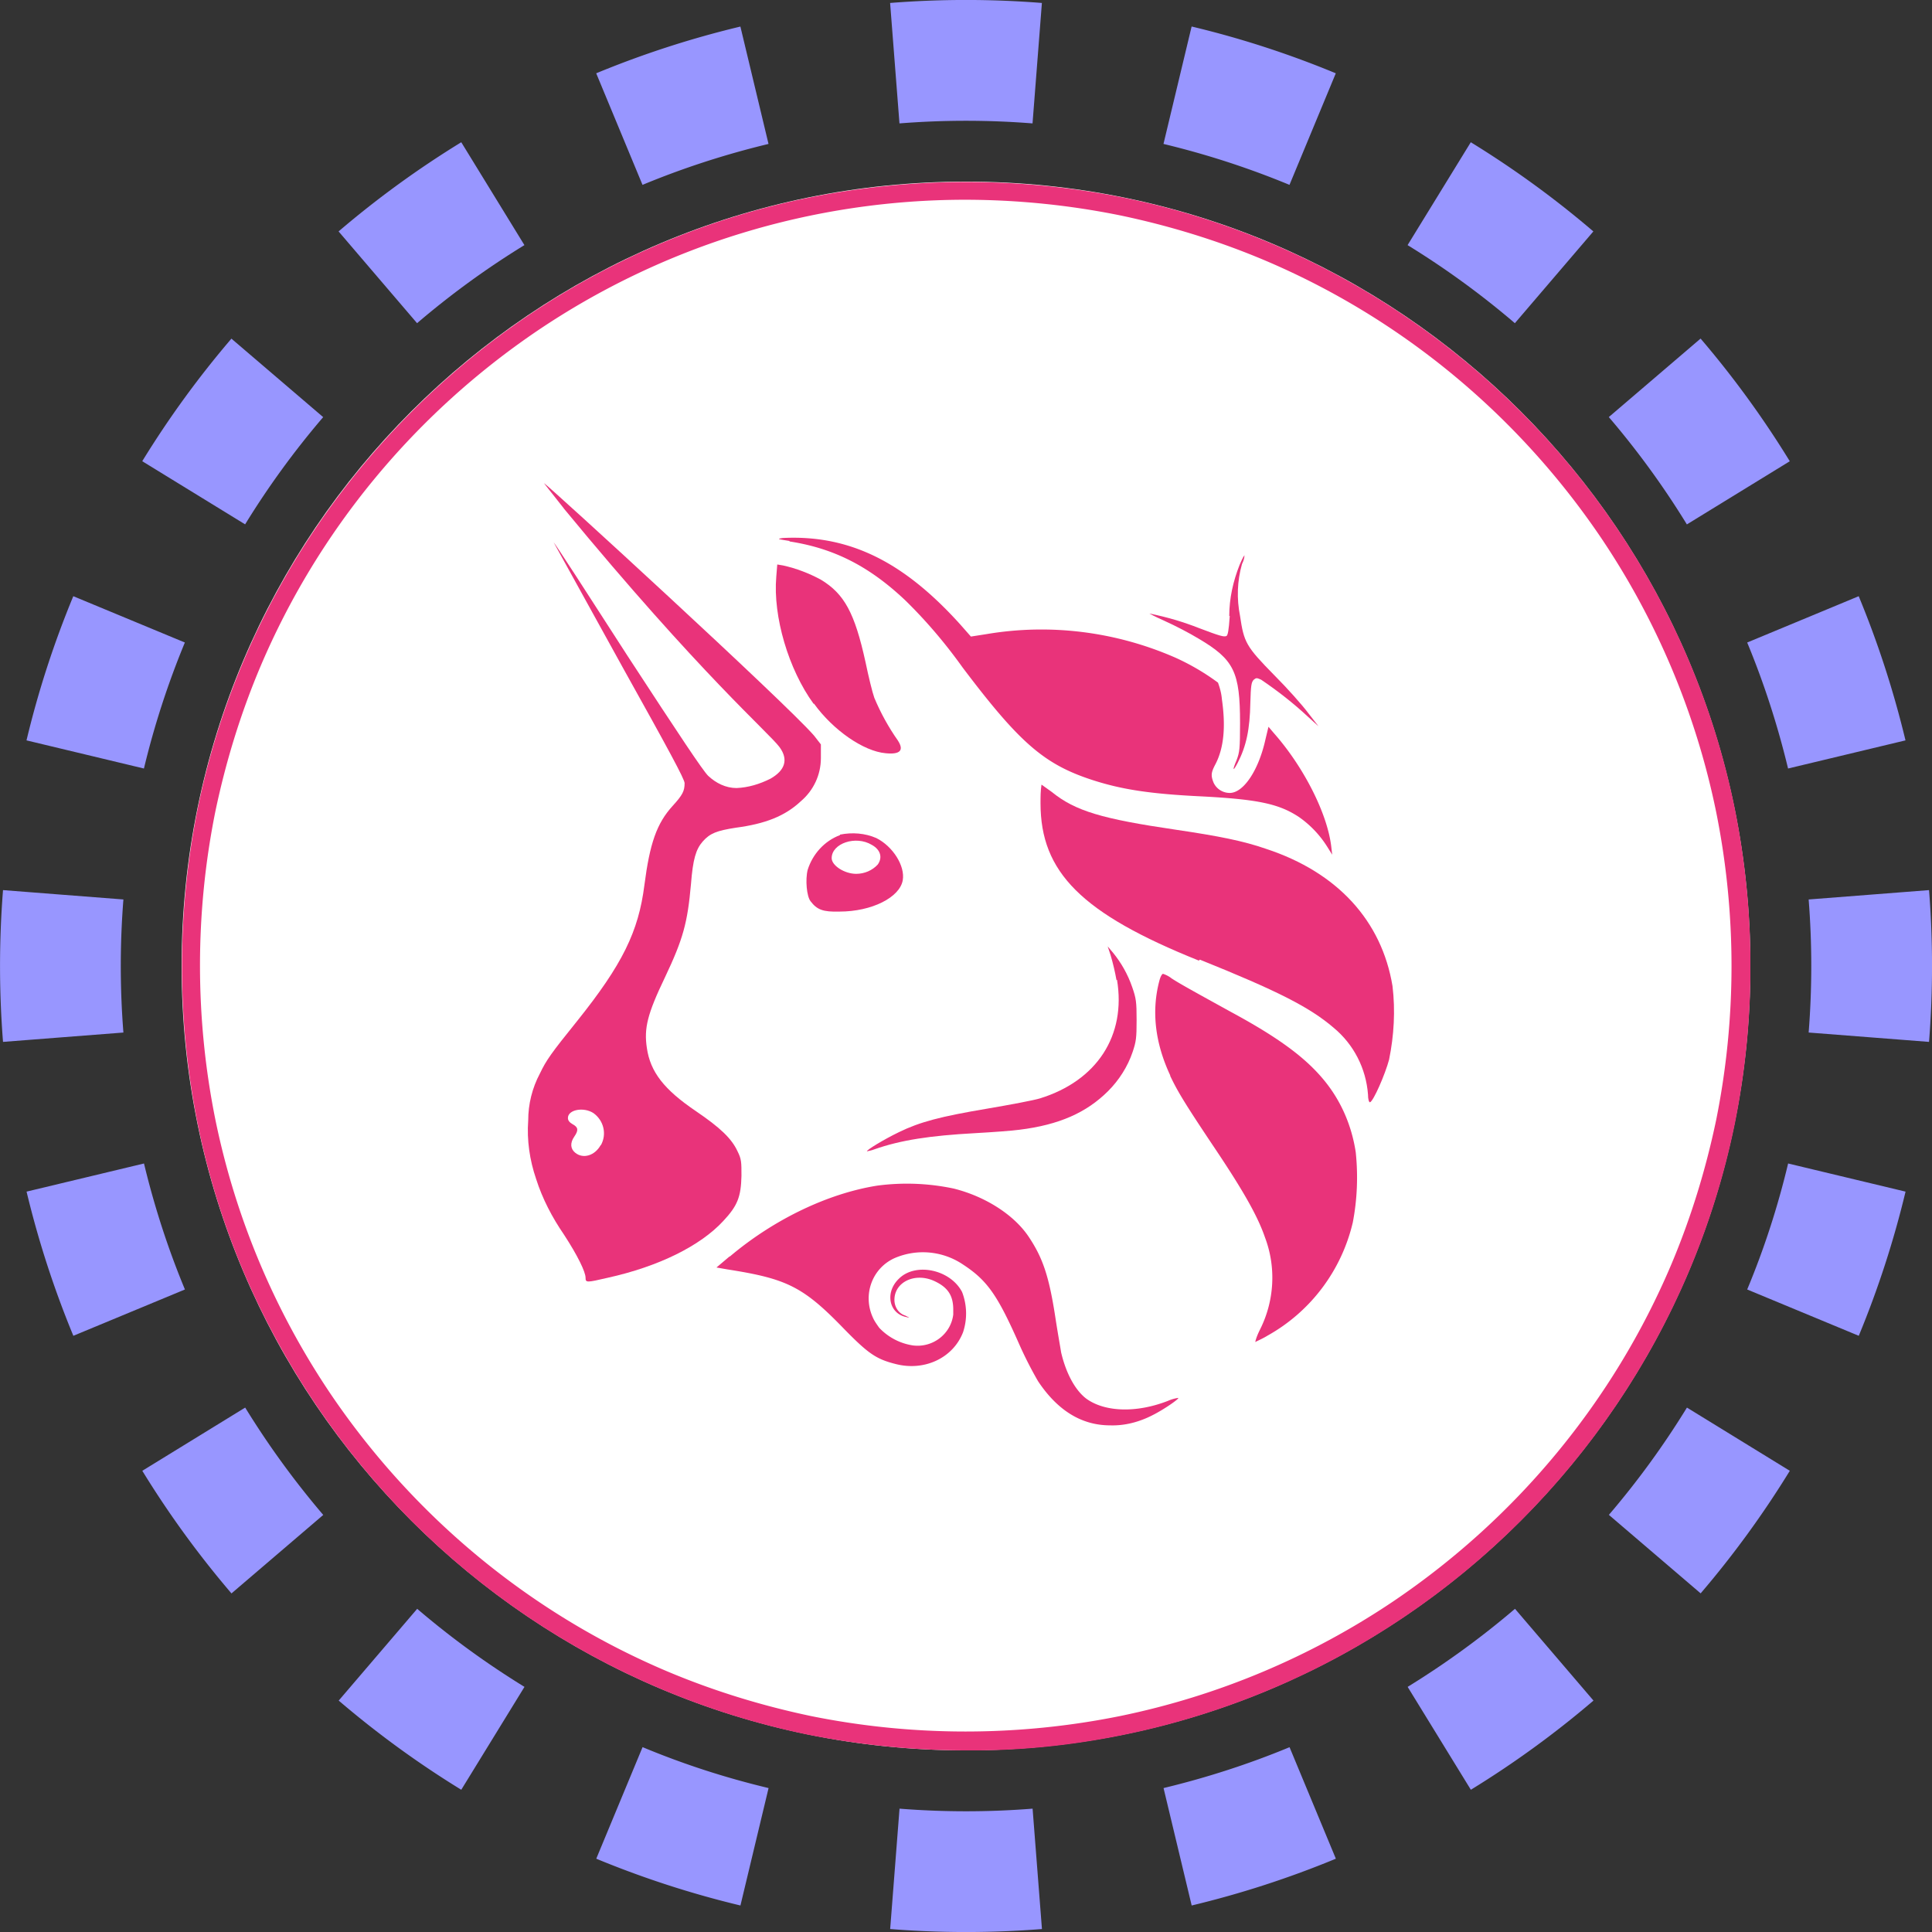 <svg width="32" height="32" fill="none" viewBox="0 0 32 32" xmlns="http://www.w3.org/2000/svg"><rect x="0" y="0" width="32" height="32" fill="#333333" stroke="none"/><path fill="#9896FF" fill-rule="evenodd" d="m31.951 17.257-1.994-.155a14 14 0 0 0 0-2.204l1.994-.155a16 16 0 0 1 0 2.514m-.39-4.994-1.945.466q-.26-1.08-.677-2.087l1.847-.767q.478 1.154.775 2.388M29.644 7.64 27.94 8.686a14 14 0 0 0-1.293-1.778l1.52-1.3a16 16 0 0 1 1.477 2.031m-3.253-3.806-1.3 1.52a14 14 0 0 0-1.777-1.293l1.047-1.704q1.076.661 2.03 1.477m-4.266-2.619-.767 1.848a14 14 0 0 0-2.087-.678l.466-1.945c.822.196 1.62.457 2.388.775M17.257.05l-.155 1.994a14 14 0 0 0-2.204 0L14.743.049a16 16 0 0 1 2.514 0m-4.994.39.466 1.945q-1.08.26-2.087.678l-.767-1.848A16 16 0 0 1 12.263.44M7.64 2.356 8.686 4.06a14 14 0 0 0-1.778 1.293l-1.3-1.52A16 16 0 0 1 7.64 2.356M3.833 5.609l1.52 1.3A14 14 0 0 0 4.06 8.685L2.356 7.639q.661-1.076 1.477-2.03M1.214 9.875l1.848.767a14 14 0 0 0-.678 2.087l-1.945-.466c.196-.822.457-1.62.775-2.388M.05 14.743a16 16 0 0 0 0 2.514l1.994-.155a14 14 0 0 1 0-2.204zm.39 4.994 1.945-.466q.26 1.08.678 2.087l-1.848.767a16 16 0 0 1-.775-2.388m1.917 4.624 1.704-1.047q.579.941 1.293 1.778l-1.52 1.3a16 16 0 0 1-1.477-2.031m3.253 3.806 1.3-1.52q.835.714 1.777 1.293l-1.047 1.704a16 16 0 0 1-2.03-1.477m4.266 2.619.767-1.848q1.007.42 2.087.678l-.466 1.945a16 16 0 0 1-2.388-.775m4.868 1.165.155-1.994a14 14 0 0 0 2.204 0l.155 1.994a16 16 0 0 1-2.514 0m4.994-.39-.466-1.945q1.08-.26 2.087-.677l.767 1.847a16 16 0 0 1-2.388.775m4.624-1.917-1.047-1.704q.941-.579 1.778-1.293l1.3 1.52a16 16 0 0 1-2.031 1.477m3.806-3.253-1.52-1.3a14 14 0 0 0 1.293-1.777l1.704 1.047q-.661 1.076-1.477 2.03m2.619-4.266-1.848-.767q.42-1.007.678-2.087l1.945.466a16 16 0 0 1-.775 2.388" clip-rule="evenodd"/><g clip-path="url(#statauni__circleClip)"><g style="transform:scale(.812);transform-origin:50% 50%"><g clip-path="url(#statauni__uniswap__clip0_298_573)"><path fill="#fff" d="M16 32c8.837 0 16-7.163 16-16S24.837 0 16 0 0 7.163 0 16s7.163 16 16 16"/><path fill="#E9337A" d="M16 32c-1.08 0-2.16-.11-3.22-.32-3.07-.63-5.88-2.15-8.09-4.36a16.2 16.2 0 0 1-3.43-5.09q-.615-1.455-.93-3c-.43-2.13-.43-4.32 0-6.45.42-2.05 1.24-3.99 2.41-5.72 1.74-2.57 4.18-4.59 7.04-5.8q1.455-.615 3-.93c2.13-.43 4.32-.43 6.45 0 2.05.42 3.99 1.24 5.72 2.41 2.57 1.74 4.59 4.18 5.8 7.04q.615 1.455.93 3c.43 2.13.43 4.32 0 6.45-.42 2.05-1.24 3.99-2.41 5.72a16.07 16.07 0 0 1-7.04 5.8q-1.455.615-3 .93c-1.06.22-2.14.33-3.22.32zM16 .37a15.6 15.6 0 0 0-8.74 2.67C4.75 4.74 2.78 7.12 1.6 9.91c-.4.95-.7 1.93-.91 2.93-.42 2.08-.42 4.22 0 6.3.41 2 1.21 3.9 2.35 5.59 1.7 2.51 4.08 4.48 6.87 5.66.95.4 1.93.7 2.93.91 2.08.42 4.22.42 6.3 0 2-.41 3.9-1.21 5.59-2.35 2.51-1.7 4.48-4.08 5.66-6.87.4-.95.7-1.93.91-2.93.42-2.08.42-4.22 0-6.3-.41-2-1.21-3.9-2.35-5.59-1.7-2.51-4.08-4.48-6.87-5.66-.95-.4-1.93-.7-2.93-.91A16 16 0 0 0 16 .37"/><path fill="#E9337A" d="M12.4 7.33c-.25-.04-.26-.04-.14-.06.38-.02.76.01 1.13.1.86.21 1.65.73 2.49 1.66l.22.25.32-.05c1.3-.22 2.64-.05 3.85.48q.465.21.87.51c.04.11.07.22.08.34.08.56.04.99-.13 1.32-.09.17-.1.23-.04.38.06.13.19.21.33.21.28 0 .59-.46.73-1.1l.06-.25.11.13c.61.69 1.09 1.64 1.17 2.31l.02.17-.1-.16a2.1 2.1 0 0 0-.58-.61c-.41-.27-.84-.36-1.99-.42-1.04-.05-1.62-.14-2.21-.33-.99-.32-1.49-.75-2.66-2.3-.35-.49-.74-.95-1.17-1.37-.73-.69-1.45-1.06-2.36-1.2z"/><path fill="#E9337A" d="M21.37 8.86c0-.36.08-.71.21-1.04.03-.07.06-.14.1-.2 0 .06-.02.12-.05.18-.1.35-.11.71-.04 1.06.08.54.12.62.7 1.21.27.27.58.62.69.77l.21.27-.21-.19c-.3-.28-.62-.53-.96-.76-.09-.04-.1-.04-.15 0-.05.05-.06.12-.07.47-.01.54-.08.88-.26 1.23-.1.19-.11.15-.02-.06.06-.16.07-.23.07-.75 0-1.05-.12-1.3-.85-1.73-.18-.11-.49-.27-.67-.35-.11-.05-.22-.1-.33-.16q.525.105 1.02.3c.42.16.5.18.55.16.03-.01.05-.11.07-.41zm-8.48 1.79c-.51-.7-.83-1.78-.76-2.59l.02-.25.12.02c.27.06.53.16.77.29.48.29.69.68.91 1.68.06.29.14.62.18.73q.195.465.48.87c.13.2.05.29-.25.26-.45-.04-1.07-.47-1.46-1.01zm7.86 5.24c-2.39-.96-3.23-1.8-3.23-3.21 0-.13 0-.25.02-.38l.21.15c.48.39 1.03.55 2.53.77.88.13 1.38.23 1.84.39 1.46.48 2.36 1.47 2.58 2.8.06.5.03 1.01-.07 1.5-.08.3-.32.85-.39.87-.02 0-.04-.06-.04-.16-.04-.53-.29-1.02-.7-1.36-.49-.42-1.14-.75-2.73-1.39zm-1.68.4q-.045-.255-.12-.51l-.06-.18.11.13c.17.21.3.44.39.7.08.23.09.3.09.67s-.01.44-.08.65c-.1.3-.28.58-.5.8-.44.44-1 .69-1.81.79-.14.02-.55.05-.91.07-.91.05-1.51.14-2.05.33-.05.02-.1.03-.15.04-.02-.02.34-.24.65-.39.43-.21.85-.32 1.8-.48.47-.08.95-.17 1.08-.21 1.16-.36 1.76-1.28 1.57-2.42z"/><path fill="#E9337A" d="M20.17 18.24c-.32-.68-.39-1.34-.22-1.96.02-.07.05-.12.07-.12.06.02.12.05.17.09.15.1.44.26 1.22.69.98.53 1.53.94 1.91 1.41.34.42.55.92.63 1.45.05.48.03.96-.06 1.43-.23.98-.86 1.82-1.74 2.31-.08.05-.17.09-.25.13.02-.09.06-.18.1-.26.29-.58.33-1.26.1-1.87-.14-.41-.41-.9-.97-1.74-.65-.97-.81-1.23-.97-1.57zm-8.98 3.68c.89-.75 1.99-1.28 3-1.44a4.6 4.6 0 0 1 1.56.06c.64.16 1.22.53 1.52.97.29.43.42.8.55 1.64.05.33.11.66.12.73.1.43.29.78.52.95.38.27 1.02.29 1.66.04a.8.8 0 0 1 .21-.06c.02.02-.3.24-.52.35-.27.14-.57.22-.87.21q-.87 0-1.47-.9a8 8 0 0 1-.4-.79c-.43-.97-.64-1.27-1.13-1.59a1.46 1.46 0 0 0-1.4-.13c-.46.21-.65.75-.44 1.21.03.07.08.14.13.21.18.19.42.32.69.36.4.05.77-.23.82-.63v-.1c0-.29-.11-.46-.4-.59-.39-.17-.8.03-.8.39 0 .15.09.28.22.32.1.05.1.05.02.03-.35-.07-.44-.5-.15-.78.34-.34 1.05-.19 1.29.27.1.26.11.55.02.82-.2.52-.78.8-1.37.65-.4-.1-.56-.21-1.05-.71-.84-.87-1.17-1.03-2.38-1.22l-.23-.04.26-.22z"/><path fill="#E9337A" fill-rule="evenodd" d="M7.79 6.66c2.81 3.41 4.19 4.58 4.41 4.88.18.25.11.47-.19.64-.22.11-.45.18-.69.19-.22 0-.42-.1-.58-.25-.11-.11-.57-.8-1.64-2.44-.81-1.26-1.49-2.31-1.51-2.32l1.43 2.59c.92 1.65 1.24 2.24 1.24 2.32 0 .16-.04.24-.24.46-.33.36-.47.77-.58 1.62-.12.95-.45 1.62-1.37 2.77-.54.67-.63.8-.76 1.07-.16.3-.24.63-.24.96-.03.4.03.81.16 1.19.13.41.33.79.57 1.14.28.43.44.76.44.88 0 .1.02.1.45 0 1.04-.23 1.89-.65 2.36-1.16.29-.31.36-.49.37-.92 0-.28 0-.34-.08-.5-.12-.26-.35-.48-.85-.82-.65-.44-.93-.8-1-1.29-.06-.4.01-.69.37-1.44.37-.78.46-1.11.53-1.9.04-.51.1-.71.24-.87.15-.17.29-.22.67-.28.61-.08 1.01-.24 1.33-.54.26-.22.41-.54.41-.88v-.28l-.14-.18c-.57-.66-5.47-5.15-5.51-5.15 0 0 .18.23.41.52zm.76 13c.13-.23.06-.51-.15-.66-.2-.13-.52-.07-.52.1 0 .05.03.09.1.13.11.06.12.12.03.25s-.08.25.02.33c.16.13.4.06.52-.16zm4.88-6.33c-.32.12-.56.39-.66.71-.05.2-.02.54.06.64.13.17.25.22.59.21.66 0 1.23-.29 1.29-.64.05-.29-.2-.69-.54-.86-.23-.1-.49-.12-.74-.07zm.77.6c.1-.14.06-.3-.12-.4-.33-.2-.82-.03-.82.27 0 .15.26.32.5.32.17 0 .33-.07.44-.19" clip-rule="evenodd"/></g><defs><clipPath id="statauni__uniswap__clip0_298_573"><path fill="#fff" d="M0 0h32v32H0z"/></clipPath></defs></g></g><defs><clipPath id="statauni__circleClip"><circle cx="16" cy="16" r="13"/></clipPath></defs></svg>